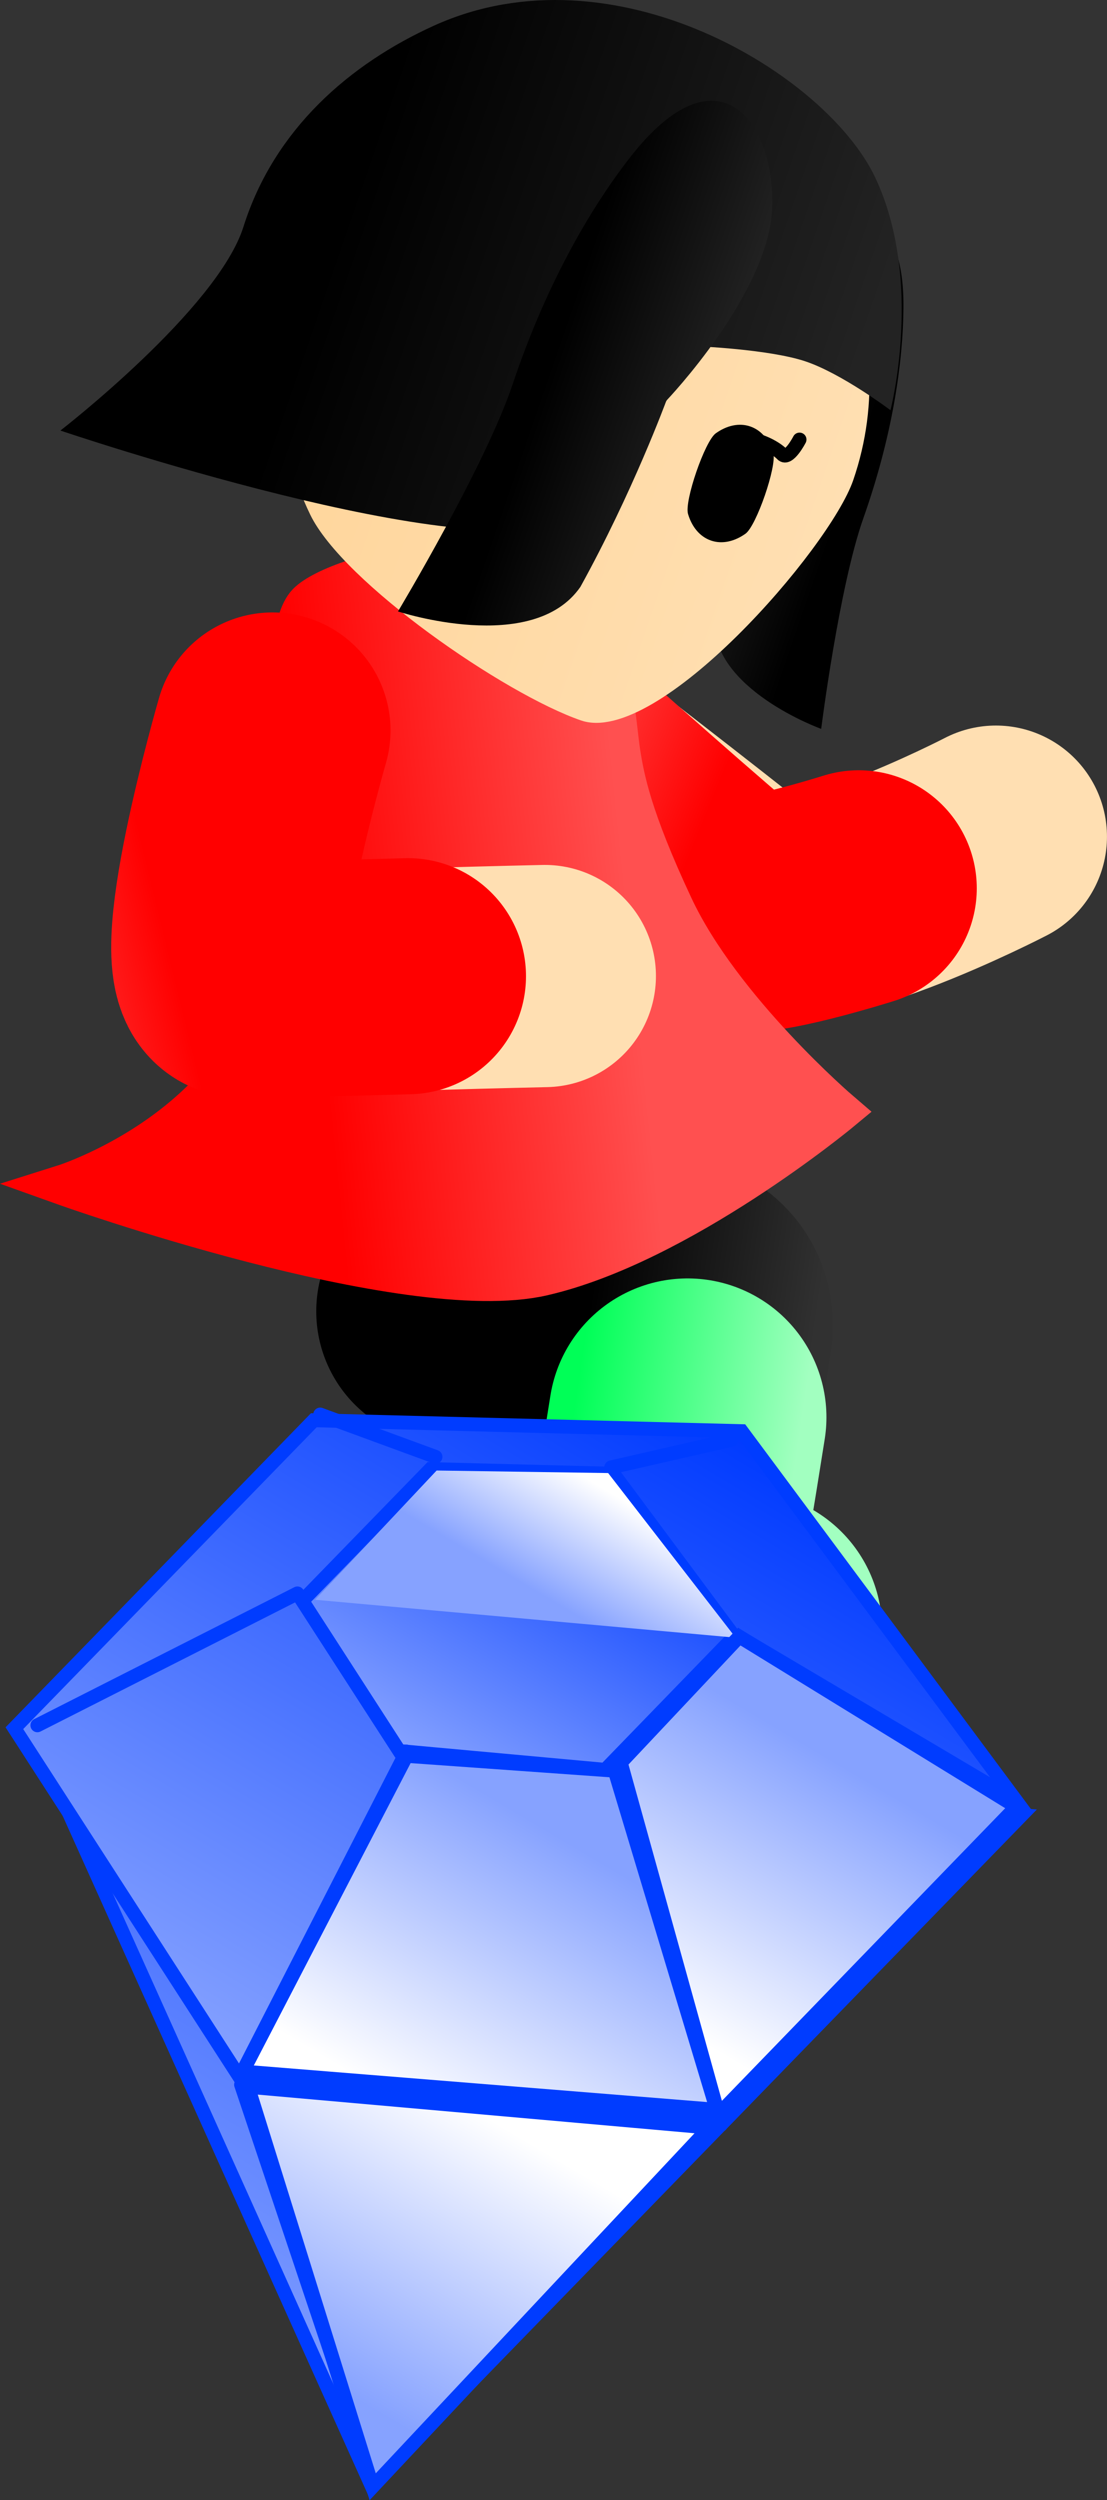 <svg version="1.1" xmlns="http://www.w3.org/2000/svg" xmlns:xlink="http://www.w3.org/1999/xlink" width="39.859" height="90.009" viewBox="0,0,39.859,90.009"><rect x="0" y="0" width="39.859" height="90.009" fill="#333333" stroke="none"/><defs><linearGradient x1="242.445" y1="179.884" x2="248.929" y2="182.549" gradientUnits="userSpaceOnUse" id="color-1"><stop offset="0" stop-color="#ff5050"/><stop offset="1" stop-color="#ff0000"/></linearGradient><linearGradient x1="242.055" y1="205.959" x2="249.931" y2="203.756" gradientUnits="userSpaceOnUse" id="color-2"><stop offset="0" stop-color="#000000"/><stop offset="1" stop-color="#313131"/></linearGradient><linearGradient x1="242.233" y1="205.902" x2="250.11" y2="203.698" gradientUnits="userSpaceOnUse" id="color-3"><stop offset="0" stop-color="#00ff57"/><stop offset="1" stop-color="#a2ffc0"/></linearGradient><linearGradient x1="245.075" y1="199.521" x2="253.166" y2="200.718" gradientUnits="userSpaceOnUse" id="color-4"><stop offset="0" stop-color="#000000"/><stop offset="1" stop-color="#313131"/></linearGradient><linearGradient x1="245.069" y1="199.512" x2="253.16" y2="200.71" gradientUnits="userSpaceOnUse" id="color-5"><stop offset="0" stop-color="#00ff57"/><stop offset="1" stop-color="#a2ffc0"/></linearGradient><linearGradient x1="234.506" y1="180.273" x2="245.898" y2="179.091" gradientUnits="userSpaceOnUse" id="color-6"><stop offset="0" stop-color="#ff0000"/><stop offset="1" stop-color="#ff5050"/></linearGradient><linearGradient x1="234.506" y1="180.273" x2="245.898" y2="179.091" gradientUnits="userSpaceOnUse" id="color-7"><stop offset="0" stop-color="#ff0000"/><stop offset="1" stop-color="#ff5050"/></linearGradient><linearGradient x1="254.315" y1="170.083" x2="249.415" y2="168.395" gradientUnits="userSpaceOnUse" id="color-8"><stop offset="0" stop-color="#000000"/><stop offset="1" stop-color="#232323"/></linearGradient><linearGradient x1="254.907" y1="170.286" x2="248.823" y2="168.191" gradientUnits="userSpaceOnUse" id="color-9"><stop offset="0" stop-color="#000000"/><stop offset="1" stop-color="#313131"/></linearGradient><linearGradient x1="234.277" y1="163.498" x2="254.311" y2="170.397" gradientUnits="userSpaceOnUse" id="color-10"><stop offset="0" stop-color="#ffd59a"/><stop offset="1" stop-color="#ffdfb2"/></linearGradient><linearGradient x1="234.577" y1="162.628" x2="254.611" y2="169.526" gradientUnits="userSpaceOnUse" id="color-11"><stop offset="0" stop-color="#ffd499"/><stop offset="1" stop-color="#ffd599"/></linearGradient><linearGradient x1="235.994" y1="160.858" x2="254.222" y2="167.134" gradientUnits="userSpaceOnUse" id="color-12"><stop offset="0" stop-color="#000000"/><stop offset="1" stop-color="#232323"/></linearGradient><linearGradient x1="233.792" y1="160.1" x2="256.425" y2="167.893" gradientUnits="userSpaceOnUse" id="color-13"><stop offset="0" stop-color="#000000"/><stop offset="1" stop-color="#313131"/></linearGradient><linearGradient x1="243.572" y1="165.794" x2="249.456" y2="167.82" gradientUnits="userSpaceOnUse" id="color-14"><stop offset="0" stop-color="#000000"/><stop offset="1" stop-color="#232323"/></linearGradient><linearGradient x1="242.861" y1="165.549" x2="250.167" y2="168.065" gradientUnits="userSpaceOnUse" id="color-15"><stop offset="0" stop-color="#000000"/><stop offset="1" stop-color="#313131"/></linearGradient><linearGradient x1="223.121" y1="188.003" x2="229.93" y2="186.335" gradientUnits="userSpaceOnUse" id="color-16"><stop offset="0" stop-color="#ff5050"/><stop offset="1" stop-color="#ff0000"/></linearGradient><linearGradient x1="246.914" y1="209.438" x2="230.264" y2="237.549" gradientUnits="userSpaceOnUse" id="color-17"><stop offset="0" stop-color="#003aff"/><stop offset="1" stop-color="#86a2ff"/></linearGradient><linearGradient x1="250.014" y1="203.417" x2="235.102" y2="228.594" gradientUnits="userSpaceOnUse" id="color-18"><stop offset="0" stop-color="#003aff"/><stop offset="1" stop-color="#86a2ff"/></linearGradient><linearGradient x1="245.731" y1="205.146" x2="239.351" y2="215.918" gradientUnits="userSpaceOnUse" id="color-19"><stop offset="0" stop-color="#003aff"/><stop offset="1" stop-color="#86a2ff"/></linearGradient><linearGradient x1="238.872" y1="215.5" x2="232.205" y2="226.758" gradientUnits="userSpaceOnUse" id="color-20"><stop offset="0" stop-color="#003aff"/><stop offset="1" stop-color="#86a2ff"/></linearGradient><linearGradient x1="250.226" y1="218.294" x2="245.548" y2="226.192" gradientUnits="userSpaceOnUse" id="color-21"><stop offset="0" stop-color="#003aff"/><stop offset="1" stop-color="#86a2ff"/></linearGradient><linearGradient x1="255.615" y1="214.093" x2="255.533" y2="214.232" gradientUnits="userSpaceOnUse" id="color-22"><stop offset="0" stop-color="#003aff"/><stop offset="1" stop-color="#86a2ff"/></linearGradient><linearGradient x1="248.842" y1="203.25" x2="247.283" y2="205.883" gradientUnits="userSpaceOnUse" id="color-23"><stop offset="0" stop-color="#003aff"/><stop offset="1" stop-color="#86a2ff"/></linearGradient><linearGradient x1="237.7" y1="203.576" x2="237.29" y2="204.269" gradientUnits="userSpaceOnUse" id="color-24"><stop offset="0" stop-color="#003aff"/><stop offset="1" stop-color="#86a2ff"/></linearGradient><linearGradient x1="232.175" y1="208.164" x2="227.661" y2="215.785" gradientUnits="userSpaceOnUse" id="color-25"><stop offset="0" stop-color="#003aff"/><stop offset="1" stop-color="#86a2ff"/></linearGradient><linearGradient x1="237.437" y1="230.169" x2="232.451" y2="238.587" gradientUnits="userSpaceOnUse" id="color-26"><stop offset="0" stop-color="#003aff"/><stop offset="1" stop-color="#86a2ff"/></linearGradient><linearGradient x1="245.365" y1="219.172" x2="239.687" y2="228.759" gradientUnits="userSpaceOnUse" id="color-27"><stop offset="0" stop-color="#86a2ff"/><stop offset="1" stop-color="#ffffff"/></linearGradient><linearGradient x1="245.833" y1="205.947" x2="243.576" y2="209.757" gradientUnits="userSpaceOnUse" id="color-28"><stop offset="0" stop-color="#ffffff"/><stop offset="1" stop-color="#86a2ff"/></linearGradient><linearGradient x1="255.159" y1="216.372" x2="249.481" y2="225.96" gradientUnits="userSpaceOnUse" id="color-29"><stop offset="0" stop-color="#86a2ff"/><stop offset="1" stop-color="#ffffff"/></linearGradient><linearGradient x1="248.873" y1="232.872" x2="243.195" y2="242.459" gradientUnits="userSpaceOnUse" id="color-30"><stop offset="0" stop-color="#ffffff"/><stop offset="1" stop-color="#86a2ff"/></linearGradient></defs><g transform="translate(-223.89,-152.237)"><g data-paper-data="{&quot;isPaintingLayer&quot;:true}" fill-rule="nonzero" stroke-linejoin="miter" stroke-miterlimit="10" stroke-dasharray="" stroke-dashoffset="0" style="mix-blend-mode: normal"><g fill="none" stroke-linecap="round"><path d="M259.748,182.357c0,0 -7.198,3.735 -8.894,2.373c-2.012,-1.616 -7.066,-5.514 -7.066,-5.514" stroke="#ffdfb2" stroke-width="8"/><path d="M254.81,184.217c0,0 -3.911,1.235 -4.407,0.853c-1.181,-0.909 -6.697,-5.823 -6.697,-5.823" stroke="url(#color-1)" stroke-width="8.5"/></g><g fill="none" stroke-linecap="round"><path d="M251.801,214.1c0,0 -3.008,1.121 -3.262,0.181c-0.626,-2.317 -1.811,-6.704 -2.509,-9.287c-0.993,-3.677 -2.998,-11.099 -2.998,-11.099" stroke="url(#color-2)" stroke-width="9.5"/><path d="M251.979,214.043c0,0 -3.008,1.121 -3.262,0.181c-0.626,-2.317 -0.913,-3.494 -1.611,-6.077" stroke="url(#color-3)" stroke-width="10"/></g><g fill="none" stroke-linecap="round"><path d="M240.027,199.447c0,0 9.663,-2.95 9.071,0.812c-0.415,2.643 -1.121,7.132 -1.493,9.503c-0.151,0.962 3.053,1.164 3.053,1.164" stroke="url(#color-4)" stroke-width="9.5"/><path d="M250.652,210.918c0,0 -3.204,-0.202 -3.053,-1.164c0.373,-2.371 0.632,-3.849 1.048,-6.493" stroke="url(#color-5)" stroke-width="10"/></g><path d="M234.491,184.342c0.503,-2.27 -0.753,-8.894 0.425,-10.336c0.884,-1.081 7.699,-2.886 9.857,0.059c1.175,1.604 1.293,4.324 1.442,5.265c0.149,0.942 0.406,2.34 1.909,5.547c1.742,3.719 6.011,7.374 6.011,7.374c0,0 -5.751,4.768 -10.707,5.905c-4.956,1.137 -17.243,-3.26 -17.243,-3.26c0,0 2.529,-0.797 4.697,-2.79c2.035,-1.87 2.689,-3.606 3.61,-7.763z" fill="url(#color-6)" stroke="url(#color-7)" stroke-width="1.463" stroke-linecap="butt"/><g><path d="M253.457,178.477c0,0 -4.002,-1.441 -3.845,-3.979c0.527,-3.25 1.433,-6.064 1.433,-6.064c0,0 -0.433,-4.52 1.105,-6.618c1.537,-2.098 4.3,-2.881 4.271,1.471c-0.013,2.028 -0.405,4.667 -1.445,7.607c-0.874,2.471 -1.518,7.583 -1.518,7.583z" data-paper-data="{&quot;index&quot;:null}" fill="url(#color-8)" stroke="url(#color-9)" stroke-width="0" stroke-linecap="butt"/><path d="M248.064,155.998c2.764,0.952 4.879,2.943 6.064,5.392c1.185,2.449 1.44,5.356 0.483,8.136c-0.848,2.462 -7.035,9.599 -9.799,8.648c-2.764,-0.952 -8.567,-4.961 -9.752,-7.41c-1.185,-2.449 -1.44,-5.356 -0.483,-8.136c0.957,-2.78 2.948,-4.913 5.389,-6.114c2.441,-1.2 5.334,-1.467 8.098,-0.515z" fill="url(#color-10)" stroke="url(#color-11)" stroke-width="0" stroke-linecap="butt"/><g><path d="M252.678,168.061c0,0 -0.397,0.772 -0.626,0.531c-0.214,-0.226 -0.756,-0.514 -1.166,-0.546" data-paper-data="{&quot;index&quot;:null}" fill="none" stroke="#000000" stroke-width="0.5" stroke-linecap="round"/><path d="M251.732,168.548c0.137,0.462 -0.607,2.623 -1,2.903c-0.394,0.28 -0.838,0.385 -1.242,0.246c-0.404,-0.139 -0.69,-0.495 -0.827,-0.958c-0.137,-0.462 0.607,-2.623 1,-2.903c0.394,-0.281 0.838,-0.385 1.242,-0.246c0.404,0.139 0.69,0.495 0.827,0.958z" data-paper-data="{&quot;index&quot;:null}" fill="#000000" stroke="none" stroke-width="1.301" stroke-linecap="butt"/></g><path d="M226.065,167.737c0,0 5.656,-4.374 6.591,-7.336c1.112,-3.525 3.843,-5.872 6.861,-7.241c6.478,-2.938 14.136,1.754 15.888,5.471c1.752,3.716 0.548,8.374 0.548,8.374c0,0 -1.767,-1.333 -3.085,-1.766c-1.318,-0.433 -3.921,-0.539 -3.921,-0.539c0,0 -1.349,3.24 -4.571,6.196c-3.328,1.926 -18.311,-3.159 -18.311,-3.159z" fill="url(#color-12)" stroke="url(#color-13)" stroke-width="0" stroke-linecap="butt"/><path d="M238.22,174.249c0,0 3.144,-5.239 4.13,-8.183c1.174,-3.504 2.74,-6.252 4.217,-8.151c3.169,-4.077 5.212,-1.319 5.129,1.766c-0.084,3.085 -3.813,6.98 -3.813,6.98c0,0 -1.208,3.289 -3.095,6.704c-1.715,2.482 -6.567,0.885 -6.567,0.885z" fill="url(#color-14)" stroke="url(#color-15)" stroke-width="0" stroke-linecap="butt"/></g><g fill="none" stroke-linecap="round"><path d="M243.508,187.375c0,0 -7.621,0.168 -9.789,0.342c-2.573,0.207 -0.083,-8.096 -0.083,-8.096" stroke="#ffdfb2" stroke-width="8"/><path d="M238.579,187.381c0,0 -5.09,0.146 -5.972,0.123c-1.49,-0.039 1.094,-8.969 1.094,-8.969" stroke="url(#color-16)" stroke-width="8.5"/></g><g stroke="#003cff"><g stroke-width="0.5"><path d="M225.155,214.794l35.518,2.793l-23.423,24.099z" fill="url(#color-17)" stroke-linecap="butt"/><path d="M235.189,203.367l15.405,0.393l10.174,13.697l-10.875,11.217l-17.328,-1.582l-8.157,-12.639z" fill="url(#color-18)" stroke-linecap="butt"/><path d="M239.388,205.125l6.591,0.168l4.353,5.86l-4.653,4.799l-7.413,-0.677l-3.49,-5.407z" fill="url(#color-19)" stroke-linecap="butt"/><path d="M232.551,226.963l5.975,-11.668" fill="url(#color-20)" stroke-linecap="round"/><path d="M245.93,215.75l3.913,12.986" fill="url(#color-21)" stroke-linecap="round"/><path d="M250.794,211.331l9.561,5.663" fill="url(#color-22)" stroke-linecap="round"/><path d="M250.228,204.071l-4.33,0.991" fill="url(#color-23)" stroke-linecap="round"/><path d="M239.57,204.684l-4.151,-1.523" fill="url(#color-24)" stroke-linecap="round"/><path d="M234.599,209.601l-9.363,4.748" fill="url(#color-25)" stroke-linecap="round"/><path d="M232.57,227.287l4.748,14.183" fill="url(#color-26)" stroke-linecap="round"/></g><path d="M232.634,226.814l5.895,-11.365l7.494,0.534l3.673,12.209z" fill="url(#color-27)" stroke-width="0.5" stroke-linecap="butt"/><path d="M239.611,205.177l6.176,0.091l4.592,5.927l-15.142,-1.365z" fill="url(#color-28)" stroke-width="0" stroke-linecap="butt"/><path d="M249.759,228.356l-3.518,-12.663l4.269,-4.538l9.97,6.129z" fill="url(#color-29)" stroke-width="0.5" stroke-linecap="butt"/><path d="M237.309,241.762l-4.488,-14.4l16.61,1.47z" fill="url(#color-30)" stroke-width="0.5" stroke-linecap="butt"/></g></g></g></svg><!--rotationCenter:16.110284189015374:27.762821081444997-->